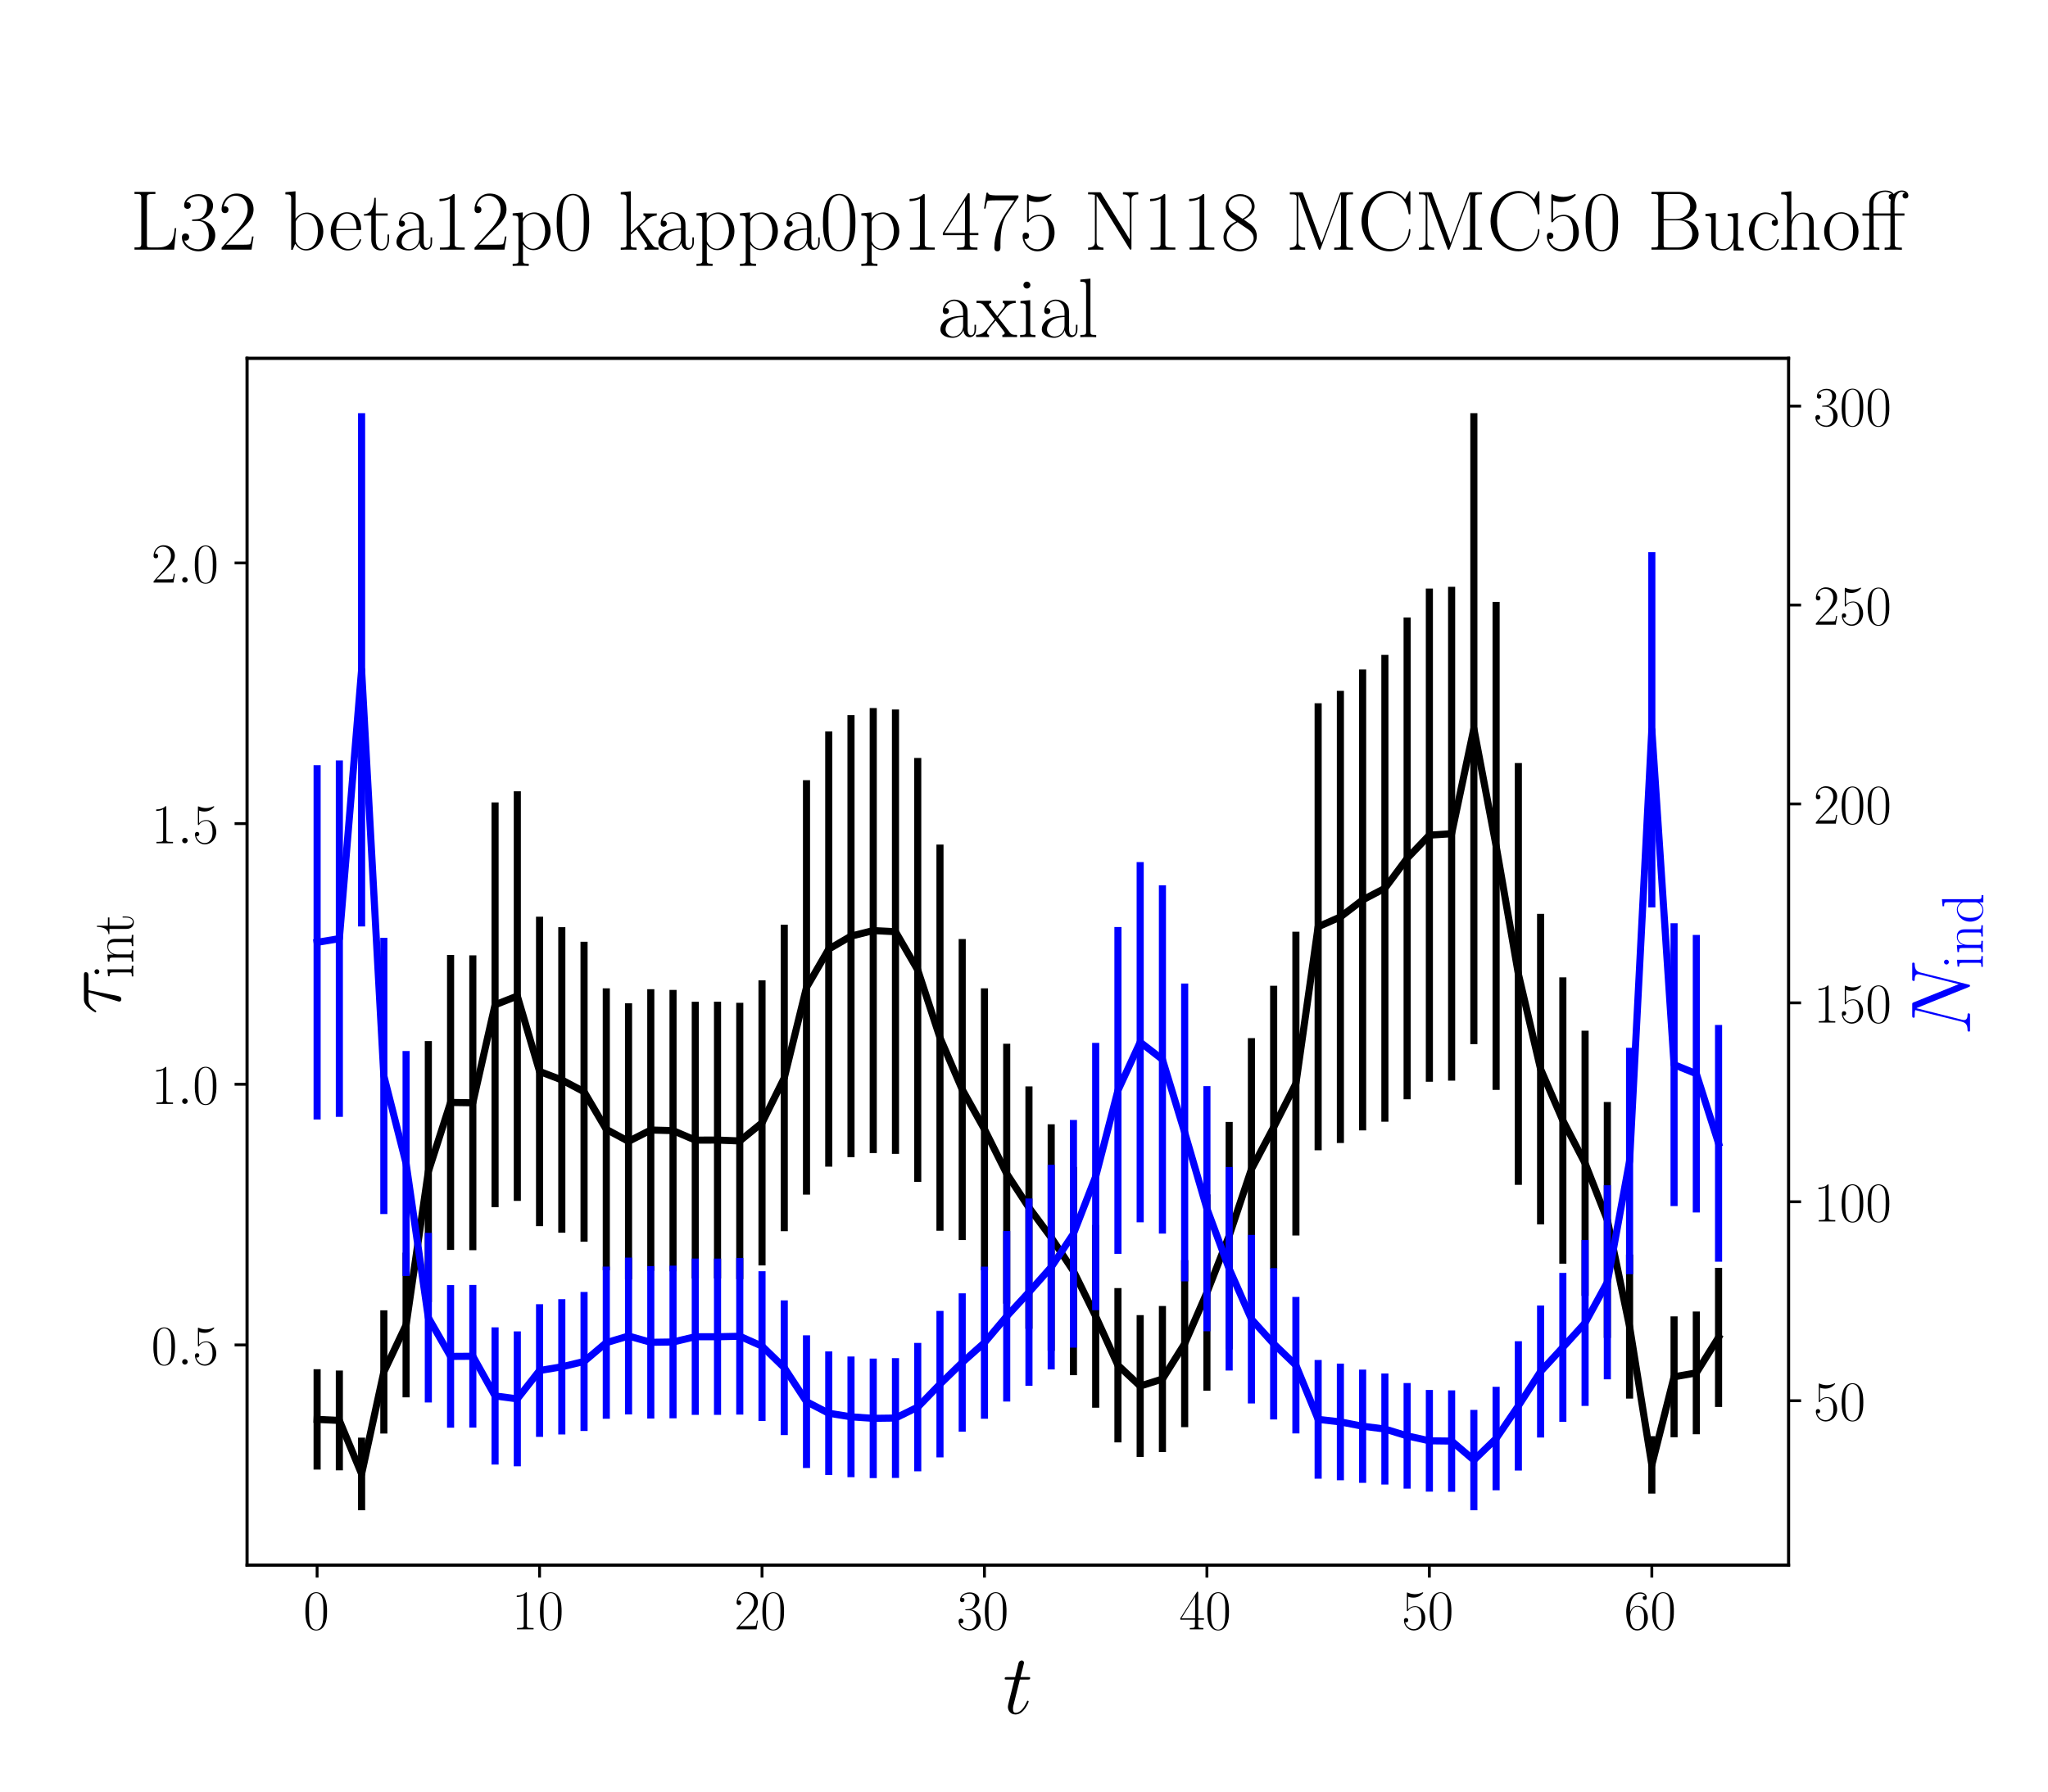 <?xml version="1.0" encoding="utf-8" standalone="no"?>
<!DOCTYPE svg PUBLIC "-//W3C//DTD SVG 1.1//EN"
  "http://www.w3.org/Graphics/SVG/1.1/DTD/svg11.dtd">
<!-- Created with matplotlib (https://matplotlib.org/) -->
<svg height="504pt" version="1.1" viewBox="0 0 576 504" width="576pt" xmlns="http://www.w3.org/2000/svg" xmlns:xlink="http://www.w3.org/1999/xlink">
 <defs>
  <style type="text/css">*{stroke-linecap:butt;stroke-linejoin:round;}</style>
 </defs>
 <g id="figure_1">
  <g id="patch_1">
   <path d="M 0 504 
L 576 504 
L 576 0 
L 0 0 
z
" style="fill:#ffffff;"/>
  </g>
  <g id="axes_1">
   <g id="patch_2">
    <path d="M 69.479 440.296 
L 503.053 440.296 
L 503.053 100.8 
L 69.479 100.8 
z
" style="fill:#ffffff;"/>
   </g>
   <g id="matplotlib.axis_1">
    <g id="xtick_1">
     <g id="line2d_1">
      <defs>
       <path d="M 0 0 
L 0 3.5 
" id="m912ba4ed62" style="stroke:#000000;stroke-width:0.8;"/>
      </defs>
      <g>
       <use style="stroke:#000000;stroke-width:0.8;" x="89.187" xlink:href="#m912ba4ed62" y="440.296"/>
      </g>
     </g>
     <g id="text_1">
      <!-- $\mathdefault{0}$ -->
      <g transform="translate(85.285 458.365)scale(0.16 -0.16)">
       <defs>
        <path d="M 42 31.641 
C 42 37.75 41.906 48.125 37.703 56.109 
C 34 63.109 28.094 65.594 22.906 65.594 
C 18.094 65.594 12 63.406 8.203 56.203 
C 4.203 48.719 3.797 39.438 3.797 31.641 
C 3.797 25.953 3.906 17.281 7 9.672 
C 11.297 -0.609 19 -2 22.906 -2 
C 27.5 -2 34.5 -0.109 38.594 9.375 
C 41.594 16.281 42 24.359 42 31.641 
z
M 22.906 -0.406 
C 16.5 -0.406 12.703 5.078 11.297 12.688 
C 10.203 18.562 10.203 27.156 10.203 32.75 
C 10.203 40.438 10.203 46.828 11.5 52.922 
C 13.406 61.391 19 64 22.906 64 
C 27 64 32.297 61.297 34.203 53.125 
C 35.5 47.438 35.594 40.734 35.594 32.75 
C 35.594 26.25 35.594 18.266 34.406 12.375 
C 32.297 1.484 26.406 -0.406 22.906 -0.406 
z
" id="CMR17-48"/>
       </defs>
       <use transform="scale(0.996)" xlink:href="#CMR17-48"/>
      </g>
     </g>
    </g>
    <g id="xtick_2">
     <g id="line2d_2">
      <g>
       <use style="stroke:#000000;stroke-width:0.8;" x="151.751" xlink:href="#m912ba4ed62" y="440.296"/>
      </g>
     </g>
     <g id="text_2">
      <!-- $\mathdefault{10}$ -->
      <g transform="translate(143.947 458.365)scale(0.16 -0.16)">
       <defs>
        <path d="M 26.594 63.406 
C 26.594 65.5 26.5 65.5 25.094 65.5 
C 21.203 61.188 15.297 59.797 9.703 59.797 
C 9.406 59.797 8.906 59.797 8.797 59.5 
C 8.703 59.297 8.703 59.094 8.703 57 
C 11.797 57 17 57.594 21 59.984 
L 21 7.203 
C 21 3.688 20.797 2.5 12.203 2.5 
L 9.203 2.5 
L 9.203 0 
C 14 0 19 0 23.797 0 
C 28.594 0 33.594 0 38.406 0 
L 38.406 2.5 
L 35.406 2.5 
C 26.797 2.5 26.594 3.594 26.594 7.156 
z
" id="CMR17-49"/>
       </defs>
       <use transform="scale(0.996)" xlink:href="#CMR17-49"/>
       <use transform="translate(45.69 0)scale(0.996)" xlink:href="#CMR17-48"/>
      </g>
     </g>
    </g>
    <g id="xtick_3">
     <g id="line2d_3">
      <g>
       <use style="stroke:#000000;stroke-width:0.8;" x="214.316" xlink:href="#m912ba4ed62" y="440.296"/>
      </g>
     </g>
     <g id="text_3">
      <!-- $\mathdefault{20}$ -->
      <g transform="translate(206.512 458.365)scale(0.16 -0.16)">
       <defs>
        <path d="M 41.703 15.453 
L 39.906 15.453 
C 38.906 8.375 38.094 7.172 37.703 6.562 
C 37.203 5.766 30 5.766 28.594 5.766 
L 9.406 5.766 
C 13 9.672 20 16.75 28.5 24.953 
C 34.594 30.734 41.703 37.531 41.703 47.422 
C 41.703 59.219 32.297 66 21.797 66 
C 10.797 66 4.094 56.312 4.094 47.344 
C 4.094 43.438 7 42.938 8.203 42.938 
C 9.203 42.938 12.203 43.547 12.203 47.031 
C 12.203 50.109 9.594 51 8.203 51 
C 7.594 51 7 50.906 6.594 50.703 
C 8.5 59.219 14.297 63.406 20.406 63.406 
C 29.094 63.406 34.797 56.516 34.797 47.422 
C 34.797 38.734 29.703 31.25 24 24.75 
L 4.094 2.281 
L 4.094 0 
L 39.297 0 
z
" id="CMR17-50"/>
       </defs>
       <use transform="scale(0.996)" xlink:href="#CMR17-50"/>
       <use transform="translate(45.69 0)scale(0.996)" xlink:href="#CMR17-48"/>
      </g>
     </g>
    </g>
    <g id="xtick_4">
     <g id="line2d_4">
      <g>
       <use style="stroke:#000000;stroke-width:0.8;" x="276.881" xlink:href="#m912ba4ed62" y="440.296"/>
      </g>
     </g>
     <g id="text_4">
      <!-- $\mathdefault{30}$ -->
      <g transform="translate(269.077 458.365)scale(0.16 -0.16)">
       <defs>
        <path d="M 22.094 33.703 
C 31 33.703 34.906 25.969 34.906 17.031 
C 34.906 5 28.5 0.391 22.703 0.391 
C 17.406 0.391 8.797 3.031 6.094 10.828 
C 6.594 10.625 7.094 10.625 7.594 10.625 
C 10 10.625 11.797 12.219 11.797 14.812 
C 11.797 17.703 9.594 19 7.594 19 
C 5.906 19 3.297 18.203 3.297 14.469 
C 3.297 5.234 12.297 -2 22.906 -2 
C 34 -2 42.5 6.719 42.5 16.953 
C 42.5 26.672 34.5 33.703 25 34.797 
C 32.594 36.375 39.906 43.062 39.906 52.016 
C 39.906 59.688 32 65.297 23 65.297 
C 13.906 65.297 5.906 59.828 5.906 52.016 
C 5.906 48.594 8.5 48 9.797 48 
C 11.906 48 13.703 49.297 13.703 51.891 
C 13.703 54.469 11.906 55.766 9.797 55.766 
C 9.406 55.766 8.906 55.766 8.5 55.578 
C 11.406 61.859 19.297 63 22.797 63 
C 26.297 63 32.906 61.328 32.906 51.875 
C 32.906 49.109 32.5 44.188 29.094 39.844 
C 26.094 36 22.703 36 19.406 35.688 
C 18.906 35.688 16.594 35.453 16.203 35.453 
C 15.5 35.359 15.094 35.266 15.094 34.5 
C 15.094 33.797 15.203 33.703 17.203 33.703 
z
" id="CMR17-51"/>
       </defs>
       <use transform="scale(0.996)" xlink:href="#CMR17-51"/>
       <use transform="translate(45.69 0)scale(0.996)" xlink:href="#CMR17-48"/>
      </g>
     </g>
    </g>
    <g id="xtick_5">
     <g id="line2d_5">
      <g>
       <use style="stroke:#000000;stroke-width:0.8;" x="339.446" xlink:href="#m912ba4ed62" y="440.296"/>
      </g>
     </g>
     <g id="text_5">
      <!-- $\mathdefault{40}$ -->
      <g transform="translate(331.642 458.365)scale(0.16 -0.16)">
       <defs>
        <path d="M 33.594 64.406 
C 33.594 66.5 33.5 66.5 31.703 66.5 
L 2 19.594 
L 2 17 
L 27.797 17 
L 27.797 7.141 
C 27.797 3.5 27.594 2.5 20.594 2.5 
L 18.703 2.5 
L 18.703 0 
C 21.906 0 27.297 0 30.703 0 
C 34.094 0 39.5 0 42.703 0 
L 42.703 2.5 
L 40.797 2.5 
C 33.797 2.5 33.594 3.5 33.594 7.141 
L 33.594 17 
L 43.797 17 
L 43.797 19.594 
L 33.594 19.594 
z
M 28.094 57.859 
L 28.094 19.594 
L 4 19.594 
z
" id="CMR17-52"/>
       </defs>
       <use transform="scale(0.996)" xlink:href="#CMR17-52"/>
       <use transform="translate(45.69 0)scale(0.996)" xlink:href="#CMR17-48"/>
      </g>
     </g>
    </g>
    <g id="xtick_6">
     <g id="line2d_6">
      <g>
       <use style="stroke:#000000;stroke-width:0.8;" x="402.011" xlink:href="#m912ba4ed62" y="440.296"/>
      </g>
     </g>
     <g id="text_6">
      <!-- $\mathdefault{50}$ -->
      <g transform="translate(394.207 458.365)scale(0.16 -0.16)">
       <defs>
        <path d="M 11.406 57.688 
C 12.406 57.281 16.5 56 20.703 56 
C 30 56 35.094 61.109 38 64.062 
C 38 64.953 38 65.5 37.406 65.5 
C 37.297 65.5 37.094 65.5 36.297 65.047 
C 32.797 63.406 28.703 62.078 23.703 62.078 
C 20.703 62.078 16.203 62.484 11.297 64.672 
C 10.203 65.172 10 65.172 9.906 65.172 
C 9.406 65.172 9.297 65.062 9.297 63.078 
L 9.297 34.422 
C 9.297 32.641 9.297 32.141 10.297 32.141 
C 10.797 32.141 11 32.344 11.5 33.031 
C 14.703 37.516 19.094 39.406 24.094 39.406 
C 27.594 39.406 35.094 37.219 35.094 20.141 
C 35.094 16.953 35.094 11.172 32.094 6.578 
C 29.594 2.484 25.703 0.391 21.406 0.391 
C 14.797 0.391 8.094 5 6.297 12.719 
C 6.703 12.609 7.5 12.422 7.906 12.422 
C 9.203 12.422 11.703 13.125 11.703 16.219 
C 11.703 18.906 9.797 20 7.906 20 
C 5.594 20 4.094 18.594 4.094 15.797 
C 4.094 7.094 11 -2 21.594 -2 
C 31.906 -2 41.703 6.875 41.703 19.75 
C 41.703 31.719 33.906 41 24.203 41 
C 19.094 41 14.797 39.109 11.406 35.531 
z
" id="CMR17-53"/>
       </defs>
       <use transform="scale(0.996)" xlink:href="#CMR17-53"/>
       <use transform="translate(45.69 0)scale(0.996)" xlink:href="#CMR17-48"/>
      </g>
     </g>
    </g>
    <g id="xtick_7">
     <g id="line2d_7">
      <g>
       <use style="stroke:#000000;stroke-width:0.8;" x="464.576" xlink:href="#m912ba4ed62" y="440.296"/>
      </g>
     </g>
     <g id="text_7">
      <!-- $\mathdefault{60}$ -->
      <g transform="translate(456.772 458.365)scale(0.16 -0.16)">
       <defs>
        <path d="M 10.594 34 
C 10.594 57.656 21.797 63 28.297 63 
C 30.406 63 35.5 62.641 37.5 59 
C 35.906 59 32.906 59 32.906 55.516 
C 32.906 52.828 35.094 51.922 36.5 51.922 
C 37.406 51.922 40.094 52.312 40.094 55.625 
C 40.094 61.781 35.094 65.297 28.203 65.297 
C 16.297 65.297 3.797 52.969 3.797 31 
C 3.797 3.953 15.094 -2 23.094 -2 
C 32.797 -2 42 6.672 42 20.047 
C 42 32.516 33.906 41.594 23.703 41.594 
C 17.594 41.594 13.094 37.609 10.594 30.625 
z
M 23.094 0.391 
C 10.797 0.391 10.797 18.75 10.797 22.438 
C 10.797 29.625 14.203 40 23.5 40 
C 25.203 40 30.094 40 33.406 33.125 
C 35.203 29.219 35.203 25.141 35.203 20.141 
C 35.203 14.75 35.203 10.781 33.094 6.781 
C 30.906 2.672 27.703 0.391 23.094 0.391 
z
" id="CMR17-54"/>
       </defs>
       <use transform="scale(0.996)" xlink:href="#CMR17-54"/>
       <use transform="translate(45.69 0)scale(0.996)" xlink:href="#CMR17-48"/>
      </g>
     </g>
    </g>
    <g id="text_8">
     <!-- $t$ -->
     <g transform="translate(282.039 482.069)scale(0.24 -0.24)">
      <defs>
       <path d="M 20.094 40.094 
L 29.297 40.094 
C 31.203 40.094 32.203 40.094 32.203 41.891 
C 32.203 43 31.594 43 29.594 43 
L 20.797 43 
L 24.5 57.688 
C 24.906 59.078 24.906 59.281 24.906 60 
C 24.906 61.609 23.594 62.5 22.297 62.5 
C 21.5 62.5 19.203 62.203 18.406 58.984 
L 14.5 43 
L 5.094 43 
C 3.094 43 2.203 43 2.203 41.094 
C 2.203 40.094 2.906 40.094 4.797 40.094 
L 13.703 40.094 
L 7.094 13.766 
C 6.297 10.281 6 9.281 6 7.984 
C 6 3.297 9.297 -1 14.906 -1 
C 25 -1 30.406 13.562 30.406 14.25 
C 30.406 14.859 30 15.156 29.406 15.156 
C 29.203 15.156 28.797 15.156 28.594 14.75 
C 28.5 14.656 28.406 14.547 27.703 12.953 
C 25.594 7.984 21 1 15.203 1 
C 12.203 1 12 3.5 12 5.688 
C 12 5.781 12 7.688 12.297 8.875 
z
" id="CMMI12-116"/>
      </defs>
      <use transform="scale(0.996)" xlink:href="#CMMI12-116"/>
     </g>
    </g>
   </g>
   <g id="matplotlib.axis_2">
    <g id="ytick_1">
     <g id="line2d_8">
      <defs>
       <path d="M 0 0 
L -3.5 0 
" id="m4d3feb2032" style="stroke:#000000;stroke-width:0.8;"/>
      </defs>
      <g>
       <use style="stroke:#000000;stroke-width:0.8;" x="69.479" xlink:href="#m4d3feb2032" y="378.341"/>
      </g>
     </g>
     <g id="text_9">
      <!-- $\mathdefault{0.5}$ -->
      <g transform="translate(42.535 383.875)scale(0.16 -0.16)">
       <defs>
        <path d="M 18.406 4.797 
C 18.406 7.688 16 9.672 13.594 9.672 
C 10.703 9.672 8.703 7.281 8.703 4.891 
C 8.703 2 11.094 0 13.5 0 
C 16.406 0 18.406 2.391 18.406 4.797 
z
" id="CMMI12-58"/>
       </defs>
       <use transform="scale(0.996)" xlink:href="#CMR17-48"/>
       <use transform="translate(45.69 0)scale(0.996)" xlink:href="#CMMI12-58"/>
       <use transform="translate(72.788 0)scale(0.996)" xlink:href="#CMR17-53"/>
      </g>
     </g>
    </g>
    <g id="ytick_2">
     <g id="line2d_9">
      <g>
       <use style="stroke:#000000;stroke-width:0.8;" x="69.479" xlink:href="#m4d3feb2032" y="305.015"/>
      </g>
     </g>
     <g id="text_10">
      <!-- $\mathdefault{1.0}$ -->
      <g transform="translate(42.535 310.549)scale(0.16 -0.16)">
       <use transform="scale(0.996)" xlink:href="#CMR17-49"/>
       <use transform="translate(45.69 0)scale(0.996)" xlink:href="#CMMI12-58"/>
       <use transform="translate(72.788 0)scale(0.996)" xlink:href="#CMR17-48"/>
      </g>
     </g>
    </g>
    <g id="ytick_3">
     <g id="line2d_10">
      <g>
       <use style="stroke:#000000;stroke-width:0.8;" x="69.479" xlink:href="#m4d3feb2032" y="231.688"/>
      </g>
     </g>
     <g id="text_11">
      <!-- $\mathdefault{1.5}$ -->
      <g transform="translate(42.535 237.223)scale(0.16 -0.16)">
       <use transform="scale(0.996)" xlink:href="#CMR17-49"/>
       <use transform="translate(45.69 0)scale(0.996)" xlink:href="#CMMI12-58"/>
       <use transform="translate(72.788 0)scale(0.996)" xlink:href="#CMR17-53"/>
      </g>
     </g>
    </g>
    <g id="ytick_4">
     <g id="line2d_11">
      <g>
       <use style="stroke:#000000;stroke-width:0.8;" x="69.479" xlink:href="#m4d3feb2032" y="158.362"/>
      </g>
     </g>
     <g id="text_12">
      <!-- $\mathdefault{2.0}$ -->
      <g transform="translate(42.535 163.897)scale(0.16 -0.16)">
       <use transform="scale(0.996)" xlink:href="#CMR17-50"/>
       <use transform="translate(45.69 0)scale(0.996)" xlink:href="#CMMI12-58"/>
       <use transform="translate(72.788 0)scale(0.996)" xlink:href="#CMR17-48"/>
      </g>
     </g>
    </g>
    <g id="text_13">
     <!-- $\tau_{\rm int}$ -->
     <g transform="translate(33.884 285.419)rotate(-90)scale(0.24 -0.24)">
      <defs>
       <path d="M 28.703 37.625 
L 45.297 37.625 
C 46.594 37.625 49.906 37.625 49.906 40.812 
C 49.906 43 48 43 46.203 43 
L 18.703 43 
C 16.406 43 13 43 8.406 38.125 
C 5.797 35.234 2.594 29.953 2.594 29.359 
C 2.594 28.766 3.094 28.562 3.703 28.562 
C 4.406 28.562 4.5 28.859 5 29.453 
C 10.203 37.625 15.406 37.625 17.906 37.625 
L 26.203 37.625 
L 15.797 3.484 
C 15.297 1.984 15.297 1.781 15.297 1.484 
C 15.297 0.391 16 -1 18 -1 
C 21.094 -1 21.594 1.688 21.906 3.172 
z
" id="CMMI12-28"/>
       <path d="M 15.5 61.078 
C 15.5 63.266 13.703 65.156 11.406 65.156 
C 9.203 65.156 7.297 63.375 7.297 61.078 
C 7.297 58.891 9.094 57 11.406 57 
C 13.594 57 15.5 58.797 15.5 61.078 
z
M 3.797 42.281 
L 3.797 39.703 
C 9.406 39.703 10.203 39.094 10.203 34.328 
L 10.203 6.672 
C 10.203 2.875 9.797 2.391 3.406 2.391 
L 3.406 -0.203 
C 5.797 0 10.094 0 12.594 0 
C 15 0 19.094 0 21.406 -0.203 
L 21.406 2.391 
C 15.5 2.391 15.297 2.984 15.297 6.562 
L 15.297 43.375 
z
" id="CMR17-105"/>
       <path d="M 41.5 30.203 
C 41.5 35.297 40.5 43.594 28.703 43.594 
C 20.797 43.594 16.703 37.5 15.203 33.5 
L 15.094 33.5 
L 15.094 43.594 
L 3.297 42.5 
L 3.297 39.906 
C 9.203 39.906 10.094 39.297 10.094 34.5 
L 10.094 6.688 
C 10.094 2.875 9.703 2.391 3.297 2.391 
L 3.297 -0.203 
C 5.703 0 10.094 0 12.703 0 
C 15.297 0 19.797 0 22.203 -0.203 
L 22.203 2.391 
C 15.797 2.391 15.406 2.781 15.406 6.688 
L 15.406 25.906 
C 15.406 35.109 21 42 28 42 
C 35.406 42 36.203 35.406 36.203 30.594 
L 36.203 6.688 
C 36.203 2.875 35.797 2.391 29.406 2.391 
L 29.406 -0.203 
C 31.797 0 36.203 0 38.797 0 
C 41.406 0 45.906 0 48.297 -0.203 
L 48.297 2.391 
C 41.906 2.391 41.5 2.781 41.5 6.688 
z
" id="CMR17-110"/>
       <path d="M 15.094 40 
L 29.094 40 
L 29.094 42.578 
L 15.094 42.578 
L 15.094 61 
L 13.297 61 
C 13.094 50.703 9.594 41.688 1.094 41.688 
L 1.094 40 
L 9.797 40 
L 9.797 12.047 
C 9.797 10.156 9.797 -1 21.406 -1 
C 27.297 -1 30.703 4.781 30.703 12.141 
L 30.703 17.812 
L 28.906 17.812 
L 28.906 12.234 
C 28.906 5.375 26.203 0.797 22 0.797 
C 19.094 0.797 15.094 2.781 15.094 11.844 
z
" id="CMR17-116"/>
      </defs>
      <use transform="scale(0.996)" xlink:href="#CMMI12-28"/>
      <use transform="translate(42.364 -14.944)scale(0.697)" xlink:href="#CMR17-105"/>
      <use transform="translate(59.773 -14.944)scale(0.697)" xlink:href="#CMR17-110"/>
      <use transform="translate(93.578 -14.944)scale(0.697)" xlink:href="#CMR17-116"/>
     </g>
    </g>
   </g>
   <g id="LineCollection_1">
    <path clip-path="url(#p64fe6b0b8f)" d="M 89.187 413.412 
L 89.187 385.183 
" style="fill:none;stroke:#000000;stroke-width:2;"/>
    <path clip-path="url(#p64fe6b0b8f)" d="M 95.443 413.631 
L 95.443 385.546 
" style="fill:none;stroke:#000000;stroke-width:2;"/>
    <path clip-path="url(#p64fe6b0b8f)" d="M 101.7 424.864 
L 101.7 404.427 
" style="fill:none;stroke:#000000;stroke-width:2;"/>
    <path clip-path="url(#p64fe6b0b8f)" d="M 107.956 403.273 
L 107.956 368.604 
" style="fill:none;stroke:#000000;stroke-width:2;"/>
    <path clip-path="url(#p64fe6b0b8f)" d="M 114.213 393.093 
L 114.213 352.386 
" style="fill:none;stroke:#000000;stroke-width:2;"/>
    <path clip-path="url(#p64fe6b0b8f)" d="M 120.469 366.295 
L 120.469 292.872 
" style="fill:none;stroke:#000000;stroke-width:2;"/>
    <path clip-path="url(#p64fe6b0b8f)" d="M 126.725 351.624 
L 126.725 268.648 
" style="fill:none;stroke:#000000;stroke-width:2;"/>
    <path clip-path="url(#p64fe6b0b8f)" d="M 132.982 351.693 
L 132.982 268.76 
" style="fill:none;stroke:#000000;stroke-width:2;"/>
    <path clip-path="url(#p64fe6b0b8f)" d="M 139.238 339.595 
L 139.238 225.733 
" style="fill:none;stroke:#000000;stroke-width:2;"/>
    <path clip-path="url(#p64fe6b0b8f)" d="M 145.495 337.82 
L 145.495 222.592 
" style="fill:none;stroke:#000000;stroke-width:2;"/>
    <path clip-path="url(#p64fe6b0b8f)" d="M 151.751 344.933 
L 151.751 257.88 
" style="fill:none;stroke:#000000;stroke-width:2;"/>
    <path clip-path="url(#p64fe6b0b8f)" d="M 158.008 346.777 
L 158.008 260.831 
" style="fill:none;stroke:#000000;stroke-width:2;"/>
    <path clip-path="url(#p64fe6b0b8f)" d="M 164.264 349.321 
L 164.264 264.922 
" style="fill:none;stroke:#000000;stroke-width:2;"/>
    <path clip-path="url(#p64fe6b0b8f)" d="M 170.521 357.372 
L 170.521 278.038 
" style="fill:none;stroke:#000000;stroke-width:2;"/>
    <path clip-path="url(#p64fe6b0b8f)" d="M 176.777 359.92 
L 176.777 282.243 
" style="fill:none;stroke:#000000;stroke-width:2;"/>
    <path clip-path="url(#p64fe6b0b8f)" d="M 183.034 357.513 
L 183.034 278.27 
" style="fill:none;stroke:#000000;stroke-width:2;"/>
    <path clip-path="url(#p64fe6b0b8f)" d="M 189.29 357.639 
L 189.29 278.477 
" style="fill:none;stroke:#000000;stroke-width:2;"/>
    <path clip-path="url(#p64fe6b0b8f)" d="M 195.547 359.655 
L 195.547 281.804 
" style="fill:none;stroke:#000000;stroke-width:2;"/>
    <path clip-path="url(#p64fe6b0b8f)" d="M 201.803 359.648 
L 201.803 281.792 
" style="fill:none;stroke:#000000;stroke-width:2;"/>
    <path clip-path="url(#p64fe6b0b8f)" d="M 208.06 359.832 
L 208.06 282.096 
" style="fill:none;stroke:#000000;stroke-width:2;"/>
    <path clip-path="url(#p64fe6b0b8f)" d="M 214.316 355.989 
L 214.316 275.767 
" style="fill:none;stroke:#000000;stroke-width:2;"/>
    <path clip-path="url(#p64fe6b0b8f)" d="M 220.573 346.345 
L 220.573 260.137 
" style="fill:none;stroke:#000000;stroke-width:2;"/>
    <path clip-path="url(#p64fe6b0b8f)" d="M 226.829 336.058 
L 226.829 219.485 
" style="fill:none;stroke:#000000;stroke-width:2;"/>
    <path clip-path="url(#p64fe6b0b8f)" d="M 233.086 328.2 
L 233.086 205.78 
" style="fill:none;stroke:#000000;stroke-width:2;"/>
    <path clip-path="url(#p64fe6b0b8f)" d="M 239.342 325.526 
L 239.342 201.172 
" style="fill:none;stroke:#000000;stroke-width:2;"/>
    <path clip-path="url(#p64fe6b0b8f)" d="M 245.599 324.374 
L 245.599 199.195 
" style="fill:none;stroke:#000000;stroke-width:2;"/>
    <path clip-path="url(#p64fe6b0b8f)" d="M 251.855 324.605 
L 251.855 199.591 
" style="fill:none;stroke:#000000;stroke-width:2;"/>
    <path clip-path="url(#p64fe6b0b8f)" d="M 258.112 332.486 
L 258.112 213.225 
" style="fill:none;stroke:#000000;stroke-width:2;"/>
    <path clip-path="url(#p64fe6b0b8f)" d="M 264.368 346.23 
L 264.368 237.588 
" style="fill:none;stroke:#000000;stroke-width:2;"/>
    <path clip-path="url(#p64fe6b0b8f)" d="M 270.625 348.845 
L 270.625 264.154 
" style="fill:none;stroke:#000000;stroke-width:2;"/>
    <path clip-path="url(#p64fe6b0b8f)" d="M 276.881 357.364 
L 276.881 278.025 
" style="fill:none;stroke:#000000;stroke-width:2;"/>
    <path clip-path="url(#p64fe6b0b8f)" d="M 283.138 366.738 
L 283.138 293.617 
" style="fill:none;stroke:#000000;stroke-width:2;"/>
    <path clip-path="url(#p64fe6b0b8f)" d="M 289.394 373.813 
L 289.394 305.618 
" style="fill:none;stroke:#000000;stroke-width:2;"/>
    <path clip-path="url(#p64fe6b0b8f)" d="M 295.651 380 
L 295.651 316.277 
" style="fill:none;stroke:#000000;stroke-width:2;"/>
    <path clip-path="url(#p64fe6b0b8f)" d="M 301.907 386.858 
L 301.907 328.276 
" style="fill:none;stroke:#000000;stroke-width:2;"/>
    <path clip-path="url(#p64fe6b0b8f)" d="M 308.163 396.012 
L 308.163 344.596 
" style="fill:none;stroke:#000000;stroke-width:2;"/>
    <path clip-path="url(#p64fe6b0b8f)" d="M 314.42 405.76 
L 314.42 362.363 
" style="fill:none;stroke:#000000;stroke-width:2;"/>
    <path clip-path="url(#p64fe6b0b8f)" d="M 320.676 409.864 
L 320.676 369.964 
" style="fill:none;stroke:#000000;stroke-width:2;"/>
    <path clip-path="url(#p64fe6b0b8f)" d="M 326.933 408.484 
L 326.933 367.4 
" style="fill:none;stroke:#000000;stroke-width:2;"/>
    <path clip-path="url(#p64fe6b0b8f)" d="M 333.189 401.474 
L 333.189 354.5 
" style="fill:none;stroke:#000000;stroke-width:2;"/>
    <path clip-path="url(#p64fe6b0b8f)" d="M 339.446 391.218 
L 339.446 336.005 
" style="fill:none;stroke:#000000;stroke-width:2;"/>
    <path clip-path="url(#p64fe6b0b8f)" d="M 345.702 379.624 
L 345.702 315.625 
" style="fill:none;stroke:#000000;stroke-width:2;"/>
    <path clip-path="url(#p64fe6b0b8f)" d="M 351.959 365.799 
L 351.959 292.039 
" style="fill:none;stroke:#000000;stroke-width:2;"/>
    <path clip-path="url(#p64fe6b0b8f)" d="M 358.215 356.929 
L 358.215 277.311 
" style="fill:none;stroke:#000000;stroke-width:2;"/>
    <path clip-path="url(#p64fe6b0b8f)" d="M 364.472 347.567 
L 364.472 262.098 
" style="fill:none;stroke:#000000;stroke-width:2;"/>
    <path clip-path="url(#p64fe6b0b8f)" d="M 370.728 323.582 
L 370.728 197.839 
" style="fill:none;stroke:#000000;stroke-width:2;"/>
    <path clip-path="url(#p64fe6b0b8f)" d="M 376.985 321.543 
L 376.985 194.358 
" style="fill:none;stroke:#000000;stroke-width:2;"/>
    <path clip-path="url(#p64fe6b0b8f)" d="M 383.241 317.991 
L 383.241 188.333 
" style="fill:none;stroke:#000000;stroke-width:2;"/>
    <path clip-path="url(#p64fe6b0b8f)" d="M 389.498 315.552 
L 389.498 184.224 
" style="fill:none;stroke:#000000;stroke-width:2;"/>
    <path clip-path="url(#p64fe6b0b8f)" d="M 395.754 309.247 
L 395.754 173.707 
" style="fill:none;stroke:#000000;stroke-width:2;"/>
    <path clip-path="url(#p64fe6b0b8f)" d="M 402.011 304.308 
L 402.011 165.572 
" style="fill:none;stroke:#000000;stroke-width:2;"/>
    <path clip-path="url(#p64fe6b0b8f)" d="M 408.267 304.004 
L 408.267 165.074 
" style="fill:none;stroke:#000000;stroke-width:2;"/>
    <path clip-path="url(#p64fe6b0b8f)" d="M 414.524 293.724 
L 414.524 116.232 
" style="fill:none;stroke:#000000;stroke-width:2;"/>
    <path clip-path="url(#p64fe6b0b8f)" d="M 420.78 306.6 
L 420.78 169.335 
" style="fill:none;stroke:#000000;stroke-width:2;"/>
    <path clip-path="url(#p64fe6b0b8f)" d="M 427.037 333.306 
L 427.037 214.659 
" style="fill:none;stroke:#000000;stroke-width:2;"/>
    <path clip-path="url(#p64fe6b0b8f)" d="M 433.293 344.429 
L 433.293 257.076 
" style="fill:none;stroke:#000000;stroke-width:2;"/>
    <path clip-path="url(#p64fe6b0b8f)" d="M 439.55 355.485 
L 439.55 274.941 
" style="fill:none;stroke:#000000;stroke-width:2;"/>
    <path clip-path="url(#p64fe6b0b8f)" d="M 445.806 364.555 
L 445.806 289.955 
" style="fill:none;stroke:#000000;stroke-width:2;"/>
    <path clip-path="url(#p64fe6b0b8f)" d="M 452.063 376.377 
L 452.063 310.017 
" style="fill:none;stroke:#000000;stroke-width:2;"/>
    <path clip-path="url(#p64fe6b0b8f)" d="M 458.319 393.44 
L 458.319 352.932 
" style="fill:none;stroke:#000000;stroke-width:2;"/>
    <path clip-path="url(#p64fe6b0b8f)" d="M 464.576 420.175 
L 464.576 404.014 
" style="fill:none;stroke:#000000;stroke-width:2;"/>
    <path clip-path="url(#p64fe6b0b8f)" d="M 470.832 404.329 
L 470.832 370.311 
" style="fill:none;stroke:#000000;stroke-width:2;"/>
    <path clip-path="url(#p64fe6b0b8f)" d="M 477.088 403.483 
L 477.088 368.943 
" style="fill:none;stroke:#000000;stroke-width:2;"/>
    <path clip-path="url(#p64fe6b0b8f)" d="M 483.345 395.798 
L 483.345 356.653 
" style="fill:none;stroke:#000000;stroke-width:2;"/>
   </g>
   <g id="line2d_12">
    <path clip-path="url(#p64fe6b0b8f)" d="M 89.187 399.298 
L 95.443 399.589 
L 101.7 414.645 
L 107.956 385.938 
L 114.213 372.74 
L 120.469 329.583 
L 126.725 310.136 
L 132.982 310.227 
L 139.238 282.664 
L 145.495 280.206 
L 151.751 301.407 
L 158.008 303.804 
L 164.264 307.121 
L 170.521 317.705 
L 176.777 321.081 
L 183.034 317.892 
L 189.29 318.058 
L 195.547 320.729 
L 201.803 320.72 
L 208.06 320.964 
L 214.316 315.878 
L 220.573 303.241 
L 226.829 277.771 
L 233.086 266.99 
L 239.342 263.349 
L 245.599 261.785 
L 251.855 262.098 
L 258.112 272.855 
L 264.368 291.909 
L 270.625 306.499 
L 276.881 317.695 
L 283.138 330.178 
L 289.394 339.715 
L 295.651 348.138 
L 301.907 357.567 
L 308.163 370.304 
L 314.42 384.062 
L 320.676 389.914 
L 326.933 387.942 
L 333.189 377.987 
L 339.446 363.611 
L 345.702 347.625 
L 351.959 328.919 
L 358.215 317.12 
L 364.472 304.833 
L 370.728 260.71 
L 376.985 257.951 
L 383.241 253.162 
L 389.498 249.888 
L 395.754 241.477 
L 402.011 234.94 
L 408.267 234.539 
L 414.524 204.978 
L 420.78 237.967 
L 427.037 273.982 
L 433.293 300.753 
L 439.55 315.213 
L 445.806 327.255 
L 452.063 343.197 
L 458.319 373.186 
L 464.576 412.095 
L 470.832 387.32 
L 477.088 386.213 
L 483.345 376.226 
" style="fill:none;stroke:#000000;stroke-linecap:square;stroke-width:2;"/>
   </g>
   <g id="patch_3">
    <path d="M 69.479 440.296 
L 69.479 100.8 
" style="fill:none;stroke:#000000;stroke-linecap:square;stroke-linejoin:miter;stroke-width:0.8;"/>
   </g>
   <g id="patch_4">
    <path d="M 503.053 440.296 
L 503.053 100.8 
" style="fill:none;stroke:#000000;stroke-linecap:square;stroke-linejoin:miter;stroke-width:0.8;"/>
   </g>
   <g id="patch_5">
    <path d="M 69.479 440.296 
L 503.053 440.296 
" style="fill:none;stroke:#000000;stroke-linecap:square;stroke-linejoin:miter;stroke-width:0.8;"/>
   </g>
   <g id="patch_6">
    <path d="M 69.479 100.8 
L 503.053 100.8 
" style="fill:none;stroke:#000000;stroke-linecap:square;stroke-linejoin:miter;stroke-width:0.8;"/>
   </g>
  </g>
  <g id="axes_2">
   <g id="matplotlib.axis_3">
    <g id="ytick_5">
     <g id="line2d_13">
      <defs>
       <path d="M 0 0 
L 3.5 0 
" id="m85bdba007a" style="stroke:#000000;stroke-width:0.8;"/>
      </defs>
      <g>
       <use style="stroke:#000000;stroke-width:0.8;" x="503.053" xlink:href="#m85bdba007a" y="394.038"/>
      </g>
     </g>
     <g id="text_14">
      <!-- $\mathdefault{50}$ -->
      <g transform="translate(510.053 399.573)scale(0.16 -0.16)">
       <use transform="scale(0.996)" xlink:href="#CMR17-53"/>
       <use transform="translate(45.69 0)scale(0.996)" xlink:href="#CMR17-48"/>
      </g>
     </g>
    </g>
    <g id="ytick_6">
     <g id="line2d_14">
      <g>
       <use style="stroke:#000000;stroke-width:0.8;" x="503.053" xlink:href="#m85bdba007a" y="338.08"/>
      </g>
     </g>
     <g id="text_15">
      <!-- $\mathdefault{100}$ -->
      <g transform="translate(510.053 343.615)scale(0.16 -0.16)">
       <use transform="scale(0.996)" xlink:href="#CMR17-49"/>
       <use transform="translate(45.69 0)scale(0.996)" xlink:href="#CMR17-48"/>
       <use transform="translate(91.381 0)scale(0.996)" xlink:href="#CMR17-48"/>
      </g>
     </g>
    </g>
    <g id="ytick_7">
     <g id="line2d_15">
      <g>
       <use style="stroke:#000000;stroke-width:0.8;" x="503.053" xlink:href="#m85bdba007a" y="282.122"/>
      </g>
     </g>
     <g id="text_16">
      <!-- $\mathdefault{150}$ -->
      <g transform="translate(510.053 287.657)scale(0.16 -0.16)">
       <use transform="scale(0.996)" xlink:href="#CMR17-49"/>
       <use transform="translate(45.69 0)scale(0.996)" xlink:href="#CMR17-53"/>
       <use transform="translate(91.381 0)scale(0.996)" xlink:href="#CMR17-48"/>
      </g>
     </g>
    </g>
    <g id="ytick_8">
     <g id="line2d_16">
      <g>
       <use style="stroke:#000000;stroke-width:0.8;" x="503.053" xlink:href="#m85bdba007a" y="226.164"/>
      </g>
     </g>
     <g id="text_17">
      <!-- $\mathdefault{200}$ -->
      <g transform="translate(510.053 231.699)scale(0.16 -0.16)">
       <use transform="scale(0.996)" xlink:href="#CMR17-50"/>
       <use transform="translate(45.69 0)scale(0.996)" xlink:href="#CMR17-48"/>
       <use transform="translate(91.381 0)scale(0.996)" xlink:href="#CMR17-48"/>
      </g>
     </g>
    </g>
    <g id="ytick_9">
     <g id="line2d_17">
      <g>
       <use style="stroke:#000000;stroke-width:0.8;" x="503.053" xlink:href="#m85bdba007a" y="170.206"/>
      </g>
     </g>
     <g id="text_18">
      <!-- $\mathdefault{250}$ -->
      <g transform="translate(510.053 175.741)scale(0.16 -0.16)">
       <use transform="scale(0.996)" xlink:href="#CMR17-50"/>
       <use transform="translate(45.69 0)scale(0.996)" xlink:href="#CMR17-53"/>
       <use transform="translate(91.381 0)scale(0.996)" xlink:href="#CMR17-48"/>
      </g>
     </g>
    </g>
    <g id="ytick_10">
     <g id="line2d_18">
      <g>
       <use style="stroke:#000000;stroke-width:0.8;" x="503.053" xlink:href="#m85bdba007a" y="114.248"/>
      </g>
     </g>
     <g id="text_19">
      <!-- $\mathdefault{300}$ -->
      <g transform="translate(510.053 119.783)scale(0.16 -0.16)">
       <use transform="scale(0.996)" xlink:href="#CMR17-51"/>
       <use transform="translate(45.69 0)scale(0.996)" xlink:href="#CMR17-48"/>
       <use transform="translate(91.381 0)scale(0.996)" xlink:href="#CMR17-48"/>
      </g>
     </g>
    </g>
    <g id="text_20">
     <!-- $N_{\rm ind}$ -->
     <g style="fill:#0000ff;" transform="translate(554.069 291.302)rotate(-90)scale(0.24 -0.24)">
      <defs>
       <path d="M 74 57.781 
C 75.094 62.094 76.703 65.094 84.297 65.094 
C 84.594 65.094 85.797 65.094 85.797 66.859 
C 85.797 68 84.906 68 84.5 68 
C 82.5 68 77.406 68 75.406 68 
L 70.594 68 
C 69.203 68 67.406 68 66 68 
C 65.406 68 64.203 68 64.203 66.094 
C 64.203 65.094 65 65.094 65.703 65.094 
C 71.703 65.094 72.094 62.797 72.094 60.984 
C 72.094 60.094 72 59.781 71.703 58.391 
L 60.406 13.281 
L 39 66.391 
C 38.297 68 38.203 68 36 68 
L 23.797 68 
C 21.797 68 20.906 68 20.906 66.094 
C 20.906 65.094 21.594 65.094 23.5 65.094 
C 24 65.094 29.906 65.094 29.906 64.297 
C 29.906 64.094 29.703 63.297 29.594 63 
L 16.297 9.922 
C 15.094 5 12.703 2.906 6.094 2.906 
C 5.594 2.906 4.594 2.906 4.594 1.047 
C 4.594 0 5.594 0 5.906 0 
C 7.906 0 13 0 15 0 
L 19.797 0 
C 21.203 0 22.906 0 24.297 0 
C 25 0 26.094 0 26.094 1.906 
C 26.094 2.812 25.094 2.906 24.703 2.906 
C 21.406 2.906 18.203 3.5 18.203 7.094 
C 18.203 7.891 18.406 8.781 18.594 9.578 
L 32.094 63 
C 32.703 62 32.703 61.812 33.094 60.906 
L 56.906 1.797 
C 57.406 0.594 57.594 0 58.5 0 
C 59.5 0 59.594 0.297 60 2 
z
" id="CMMI12-78"/>
       <path d="M 29.203 67.594 
L 29.203 65 
C 35.094 65 36 64.406 36 59.688 
L 36 36.641 
C 35.594 37.141 31.5 43.594 23.406 43.594 
C 13.203 43.594 3.297 34.5 3.297 21.312 
C 3.297 8.203 12.594 -1 22.406 -1 
C 30.906 -1 35.297 5.266 35.797 5.938 
L 35.797 -0.984 
L 47.906 -0.984 
L 47.906 2 
C 42 2 41.094 2.594 41.094 7.391 
L 41.094 68.688 
z
M 35.797 11.797 
C 35.797 8.797 34 6.094 31.703 4.094 
C 28.297 1.094 24.906 0.594 23 0.594 
C 20.094 0.594 9.703 2.094 9.703 21.188 
C 9.703 40.812 21.297 42 23.906 42 
C 28.5 42 32.203 39.406 34.5 35.797 
C 35.797 33.703 35.797 33.406 35.797 31.609 
z
" id="CMR17-100"/>
      </defs>
      <use transform="scale(0.996)" xlink:href="#CMMI12-78"/>
      <use transform="translate(78.115 -14.944)scale(0.697)" xlink:href="#CMR17-105"/>
      <use transform="translate(95.525 -14.944)scale(0.697)" xlink:href="#CMR17-110"/>
      <use transform="translate(131.151 -14.944)scale(0.697)" xlink:href="#CMR17-100"/>
     </g>
    </g>
   </g>
   <g id="LineCollection_2">
    <path clip-path="url(#p64fe6b0b8f)" d="M 89.187 314.924 
L 89.187 215.25 
" style="fill:none;stroke:#0000ff;stroke-width:2;"/>
    <path clip-path="url(#p64fe6b0b8f)" d="M 95.443 314.192 
L 95.443 213.915 
" style="fill:none;stroke:#0000ff;stroke-width:2;"/>
    <path clip-path="url(#p64fe6b0b8f)" d="M 101.7 260.628 
L 101.7 116.232 
" style="fill:none;stroke:#0000ff;stroke-width:2;"/>
    <path clip-path="url(#p64fe6b0b8f)" d="M 107.956 341.524 
L 107.956 263.816 
" style="fill:none;stroke:#0000ff;stroke-width:2;"/>
    <path clip-path="url(#p64fe6b0b8f)" d="M 114.213 358.946 
L 114.213 295.668 
" style="fill:none;stroke:#0000ff;stroke-width:2;"/>
    <path clip-path="url(#p64fe6b0b8f)" d="M 120.469 394.529 
L 120.469 346.826 
" style="fill:none;stroke:#0000ff;stroke-width:2;"/>
    <path clip-path="url(#p64fe6b0b8f)" d="M 126.725 401.633 
L 126.725 361.52 
" style="fill:none;stroke:#0000ff;stroke-width:2;"/>
    <path clip-path="url(#p64fe6b0b8f)" d="M 132.982 401.605 
L 132.982 361.461 
" style="fill:none;stroke:#0000ff;stroke-width:2;"/>
    <path clip-path="url(#p64fe6b0b8f)" d="M 139.238 412 
L 139.238 373.397 
" style="fill:none;stroke:#0000ff;stroke-width:2;"/>
    <path clip-path="url(#p64fe6b0b8f)" d="M 145.495 412.497 
L 145.495 374.543 
" style="fill:none;stroke:#0000ff;stroke-width:2;"/>
    <path clip-path="url(#p64fe6b0b8f)" d="M 151.751 404.22 
L 151.751 366.883 
" style="fill:none;stroke:#0000ff;stroke-width:2;"/>
    <path clip-path="url(#p64fe6b0b8f)" d="M 158.008 403.54 
L 158.008 365.473 
" style="fill:none;stroke:#0000ff;stroke-width:2;"/>
    <path clip-path="url(#p64fe6b0b8f)" d="M 164.264 402.562 
L 164.264 363.445 
" style="fill:none;stroke:#0000ff;stroke-width:2;"/>
    <path clip-path="url(#p64fe6b0b8f)" d="M 170.521 399.115 
L 170.521 356.307 
" style="fill:none;stroke:#0000ff;stroke-width:2;"/>
    <path clip-path="url(#p64fe6b0b8f)" d="M 176.777 397.897 
L 176.777 353.787 
" style="fill:none;stroke:#0000ff;stroke-width:2;"/>
    <path clip-path="url(#p64fe6b0b8f)" d="M 183.034 399.049 
L 183.034 356.171 
" style="fill:none;stroke:#0000ff;stroke-width:2;"/>
    <path clip-path="url(#p64fe6b0b8f)" d="M 189.29 398.991 
L 189.29 356.049 
" style="fill:none;stroke:#0000ff;stroke-width:2;"/>
    <path clip-path="url(#p64fe6b0b8f)" d="M 195.547 398.027 
L 195.547 354.055 
" style="fill:none;stroke:#0000ff;stroke-width:2;"/>
    <path clip-path="url(#p64fe6b0b8f)" d="M 201.803 398.03 
L 201.803 354.063 
" style="fill:none;stroke:#0000ff;stroke-width:2;"/>
    <path clip-path="url(#p64fe6b0b8f)" d="M 208.06 397.941 
L 208.06 353.877 
" style="fill:none;stroke:#0000ff;stroke-width:2;"/>
    <path clip-path="url(#p64fe6b0b8f)" d="M 214.316 399.749 
L 214.316 357.618 
" style="fill:none;stroke:#0000ff;stroke-width:2;"/>
    <path clip-path="url(#p64fe6b0b8f)" d="M 220.573 403.702 
L 220.573 365.808 
" style="fill:none;stroke:#0000ff;stroke-width:2;"/>
    <path clip-path="url(#p64fe6b0b8f)" d="M 226.829 412.976 
L 226.829 375.646 
" style="fill:none;stroke:#0000ff;stroke-width:2;"/>
    <path clip-path="url(#p64fe6b0b8f)" d="M 233.086 414.941 
L 233.086 380.182 
" style="fill:none;stroke:#0000ff;stroke-width:2;"/>
    <path clip-path="url(#p64fe6b0b8f)" d="M 239.342 415.553 
L 239.342 381.597 
" style="fill:none;stroke:#0000ff;stroke-width:2;"/>
    <path clip-path="url(#p64fe6b0b8f)" d="M 245.599 415.809 
L 245.599 382.189 
" style="fill:none;stroke:#0000ff;stroke-width:2;"/>
    <path clip-path="url(#p64fe6b0b8f)" d="M 251.855 415.758 
L 251.855 382.071 
" style="fill:none;stroke:#0000ff;stroke-width:2;"/>
    <path clip-path="url(#p64fe6b0b8f)" d="M 258.112 413.901 
L 258.112 377.782 
" style="fill:none;stroke:#0000ff;stroke-width:2;"/>
    <path clip-path="url(#p64fe6b0b8f)" d="M 264.368 409.993 
L 264.368 368.773 
" style="fill:none;stroke:#0000ff;stroke-width:2;"/>
    <path clip-path="url(#p64fe6b0b8f)" d="M 270.625 402.749 
L 270.625 363.833 
" style="fill:none;stroke:#0000ff;stroke-width:2;"/>
    <path clip-path="url(#p64fe6b0b8f)" d="M 276.881 399.119 
L 276.881 356.314 
" style="fill:none;stroke:#0000ff;stroke-width:2;"/>
    <path clip-path="url(#p64fe6b0b8f)" d="M 283.138 394.276 
L 283.138 346.303 
" style="fill:none;stroke:#0000ff;stroke-width:2;"/>
    <path clip-path="url(#p64fe6b0b8f)" d="M 289.394 389.844 
L 289.394 337.154 
" style="fill:none;stroke:#0000ff;stroke-width:2;"/>
    <path clip-path="url(#p64fe6b0b8f)" d="M 295.651 385.248 
L 295.651 327.676 
" style="fill:none;stroke:#0000ff;stroke-width:2;"/>
    <path clip-path="url(#p64fe6b0b8f)" d="M 301.907 379.122 
L 301.907 315.057 
" style="fill:none;stroke:#0000ff;stroke-width:2;"/>
    <path clip-path="url(#p64fe6b0b8f)" d="M 308.163 368.586 
L 308.163 293.374 
" style="fill:none;stroke:#0000ff;stroke-width:2;"/>
    <path clip-path="url(#p64fe6b0b8f)" d="M 314.42 352.734 
L 314.42 260.787 
" style="fill:none;stroke:#0000ff;stroke-width:2;"/>
    <path clip-path="url(#p64fe6b0b8f)" d="M 320.676 343.845 
L 320.676 242.525 
" style="fill:none;stroke:#0000ff;stroke-width:2;"/>
    <path clip-path="url(#p64fe6b0b8f)" d="M 326.933 347.023 
L 326.933 249.053 
" style="fill:none;stroke:#0000ff;stroke-width:2;"/>
    <path clip-path="url(#p64fe6b0b8f)" d="M 333.189 360.464 
L 333.189 276.674 
" style="fill:none;stroke:#0000ff;stroke-width:2;"/>
    <path clip-path="url(#p64fe6b0b8f)" d="M 339.446 374.503 
L 339.446 305.548 
" style="fill:none;stroke:#0000ff;stroke-width:2;"/>
    <path clip-path="url(#p64fe6b0b8f)" d="M 345.702 385.549 
L 345.702 328.297 
" style="fill:none;stroke:#0000ff;stroke-width:2;"/>
    <path clip-path="url(#p64fe6b0b8f)" d="M 351.959 394.809 
L 351.959 347.404 
" style="fill:none;stroke:#0000ff;stroke-width:2;"/>
    <path clip-path="url(#p64fe6b0b8f)" d="M 358.215 399.32 
L 358.215 356.73 
" style="fill:none;stroke:#0000ff;stroke-width:2;"/>
    <path clip-path="url(#p64fe6b0b8f)" d="M 364.472 403.241 
L 364.472 364.854 
" style="fill:none;stroke:#0000ff;stroke-width:2;"/>
    <path clip-path="url(#p64fe6b0b8f)" d="M 370.728 415.982 
L 370.728 382.59 
" style="fill:none;stroke:#0000ff;stroke-width:2;"/>
    <path clip-path="url(#p64fe6b0b8f)" d="M 376.985 416.418 
L 376.985 383.598 
" style="fill:none;stroke:#0000ff;stroke-width:2;"/>
    <path clip-path="url(#p64fe6b0b8f)" d="M 383.241 417.146 
L 383.241 385.283 
" style="fill:none;stroke:#0000ff;stroke-width:2;"/>
    <path clip-path="url(#p64fe6b0b8f)" d="M 389.498 417.623 
L 389.498 386.388 
" style="fill:none;stroke:#0000ff;stroke-width:2;"/>
    <path clip-path="url(#p64fe6b0b8f)" d="M 395.754 418.78 
L 395.754 389.072 
" style="fill:none;stroke:#0000ff;stroke-width:2;"/>
    <path clip-path="url(#p64fe6b0b8f)" d="M 402.011 419.617 
L 402.011 391.015 
" style="fill:none;stroke:#0000ff;stroke-width:2;"/>
    <path clip-path="url(#p64fe6b0b8f)" d="M 408.267 419.666 
L 408.267 391.13 
" style="fill:none;stroke:#0000ff;stroke-width:2;"/>
    <path clip-path="url(#p64fe6b0b8f)" d="M 414.524 424.864 
L 414.524 396.621 
" style="fill:none;stroke:#0000ff;stroke-width:2;"/>
    <path clip-path="url(#p64fe6b0b8f)" d="M 420.78 419.236 
L 420.78 390.13 
" style="fill:none;stroke:#0000ff;stroke-width:2;"/>
    <path clip-path="url(#p64fe6b0b8f)" d="M 427.037 413.694 
L 427.037 377.303 
" style="fill:none;stroke:#0000ff;stroke-width:2;"/>
    <path clip-path="url(#p64fe6b0b8f)" d="M 433.293 404.401 
L 433.293 367.26 
" style="fill:none;stroke:#0000ff;stroke-width:2;"/>
    <path clip-path="url(#p64fe6b0b8f)" d="M 439.55 399.975 
L 439.55 358.087 
" style="fill:none;stroke:#0000ff;stroke-width:2;"/>
    <path clip-path="url(#p64fe6b0b8f)" d="M 445.806 395.498 
L 445.806 348.826 
" style="fill:none;stroke:#0000ff;stroke-width:2;"/>
    <path clip-path="url(#p64fe6b0b8f)" d="M 452.063 388.031 
L 452.063 333.414 
" style="fill:none;stroke:#0000ff;stroke-width:2;"/>
    <path clip-path="url(#p64fe6b0b8f)" d="M 458.319 358.453 
L 458.319 294.765 
" style="fill:none;stroke:#0000ff;stroke-width:2;"/>
    <path clip-path="url(#p64fe6b0b8f)" d="M 464.576 255.261 
L 464.576 155.32 
" style="fill:none;stroke:#0000ff;stroke-width:2;"/>
    <path clip-path="url(#p64fe6b0b8f)" d="M 470.832 339.286 
L 470.832 259.728 
" style="fill:none;stroke:#0000ff;stroke-width:2;"/>
    <path clip-path="url(#p64fe6b0b8f)" d="M 477.088 341.087 
L 477.088 263.017 
" style="fill:none;stroke:#0000ff;stroke-width:2;"/>
    <path clip-path="url(#p64fe6b0b8f)" d="M 483.345 354.939 
L 483.345 288.337 
" style="fill:none;stroke:#0000ff;stroke-width:2;"/>
   </g>
   <g id="line2d_19">
    <path clip-path="url(#p64fe6b0b8f)" d="M 89.187 265.087 
L 95.443 264.053 
L 101.7 188.43 
L 107.956 302.67 
L 114.213 327.307 
L 120.469 370.678 
L 126.725 381.576 
L 132.982 381.533 
L 139.238 392.698 
L 145.495 393.52 
L 151.751 385.551 
L 158.008 384.507 
L 164.264 383.004 
L 170.521 377.711 
L 176.777 375.842 
L 183.034 377.61 
L 189.29 377.52 
L 195.547 376.041 
L 201.803 376.047 
L 208.06 375.909 
L 214.316 378.684 
L 220.573 384.755 
L 226.829 394.311 
L 233.086 397.562 
L 239.342 398.575 
L 245.599 398.999 
L 251.855 398.915 
L 258.112 395.842 
L 264.368 389.383 
L 270.625 383.291 
L 276.881 377.716 
L 283.138 370.29 
L 289.394 363.499 
L 295.651 356.462 
L 301.907 347.089 
L 308.163 330.98 
L 314.42 306.76 
L 320.676 293.185 
L 326.933 298.038 
L 333.189 318.569 
L 339.446 340.026 
L 345.702 356.923 
L 351.959 371.107 
L 358.215 378.025 
L 364.472 384.048 
L 370.728 399.286 
L 376.985 400.008 
L 383.241 401.214 
L 389.498 402.006 
L 395.754 403.926 
L 402.011 405.316 
L 408.267 405.398 
L 414.524 410.743 
L 420.78 404.683 
L 427.037 395.498 
L 433.293 385.831 
L 439.55 379.031 
L 445.806 372.162 
L 452.063 360.723 
L 458.319 326.609 
L 464.576 205.291 
L 470.832 299.507 
L 477.088 302.052 
L 483.345 321.638 
" style="fill:none;stroke:#0000ff;stroke-linecap:square;stroke-width:2;"/>
   </g>
   <g id="patch_7">
    <path d="M 69.479 440.296 
L 69.479 100.8 
" style="fill:none;stroke:#000000;stroke-linecap:square;stroke-linejoin:miter;stroke-width:0.8;"/>
   </g>
   <g id="patch_8">
    <path d="M 503.053 440.296 
L 503.053 100.8 
" style="fill:none;stroke:#000000;stroke-linecap:square;stroke-linejoin:miter;stroke-width:0.8;"/>
   </g>
   <g id="patch_9">
    <path d="M 69.479 440.296 
L 503.053 440.296 
" style="fill:none;stroke:#000000;stroke-linecap:square;stroke-linejoin:miter;stroke-width:0.8;"/>
   </g>
   <g id="patch_10">
    <path d="M 69.479 100.8 
L 503.053 100.8 
" style="fill:none;stroke:#000000;stroke-linecap:square;stroke-linejoin:miter;stroke-width:0.8;"/>
   </g>
   <g id="text_21">
    <!-- L32 beta12p0 kappa0p1475 N118 MCMC50 Buchoff -->
    <g transform="translate(36.607 70.224)scale(0.24 -0.24)">
     <defs>
      <path d="M 54.203 25.234 
L 52.406 25.234 
C 51.594 15.359 50.297 2.594 33.203 2.594 
L 23.906 2.594 
C 19.906 2.594 19.703 3.078 19.703 6.469 
L 19.703 60.906 
C 19.703 64.516 19.906 65.5 27.5 65.5 
L 29.703 65.5 
L 29.703 68 
C 25.594 68 20.797 68 16.703 68 
C 13.594 68 8 68 5.094 68 
L 5.094 65.5 
C 12 65.5 13.094 65.5 13.094 61.016 
L 13.094 7.062 
C 13.094 2.594 12 2.594 5.094 2.594 
L 5.094 0 
L 51.797 0 
z
" id="CMR17-76"/>
      <path d="M 15 68.688 
L 3.094 67.594 
L 3.094 65 
C 9 65 9.906 64.406 9.906 59.641 
L 9.906 -0.203 
L 11.703 -0.203 
L 14.594 6.891 
C 17.5 2.203 21.797 -1 27.594 -1 
C 37.594 -1 47.703 7.812 47.703 21.406 
C 47.703 34.188 38.703 43.594 28.594 43.594 
C 22.406 43.594 18 40.297 15 36.406 
z
M 15.203 31.312 
C 15.203 33.094 15.203 33.406 16.594 35.5 
C 20.5 41.516 26.094 42 28 42 
C 31 42 41.297 40.391 41.297 21.5 
C 41.297 1.688 29.5 0.594 27.094 0.594 
C 24 0.594 19.5 1.781 16.297 7.594 
C 15.203 9.5 15.203 9.703 15.203 11.484 
z
" id="CMR17-98"/>
      <path d="M 38.094 23 
C 38.5 23.406 38.5 23.609 38.5 24.625 
C 38.5 34.969 33.094 44 21.703 44 
C 11.094 44 2.703 33.891 2.703 21.609 
C 2.703 8.609 12.203 -1 22.797 -1 
C 34 -1 38.406 9.484 38.406 11.562 
C 38.406 12.25 37.797 12.25 37.594 12.25 
C 36.906 12.25 36.797 12.047 36.406 10.875 
C 34.203 4.141 28.703 0.797 23.5 0.797 
C 19.203 0.797 14.906 3.172 12.203 7.5 
C 9.094 12.547 9.094 18.375 9.094 23 
z
M 9.203 24.5 
C 9.906 39.141 17.594 42.406 21.594 42.406 
C 28.406 42.406 33 35.891 33.094 24.5 
z
" id="CMR17-101"/>
      <path d="M 36 25.828 
C 36 32.375 36 35.844 31.797 39.734 
C 28.094 43 23.797 44 20.406 44 
C 12.5 44 6.797 37.609 6.797 30.797 
C 6.797 27 9.797 27 10.406 27 
C 11.703 27 14 27.781 14 30.531 
C 14 33 12.094 34.078 10.406 34.078 
C 10 34.078 9.5 33.969 9.203 33.875 
C 11.297 40.5 16.703 42.406 20.203 42.406 
C 25.203 42.406 30.703 37.953 30.703 29.453 
L 30.703 25 
C 24.797 25 17.703 24.203 12.094 21.203 
C 5.797 17.703 4 12.703 4 8.906 
C 4 1.203 13 -1 18.297 -1 
C 23.797 -1 28.906 2.172 31.094 7.984 
C 31.297 3.641 34.094 -0.281 38.5 -0.281 
C 40.594 -0.281 45.906 1.094 45.906 8.859 
L 45.906 14.375 
L 44.094 14.375 
L 44.094 8.781 
C 44.094 2.781 41.406 2 40.094 2 
C 36 2 36 7.156 36 11.531 
z
M 30.703 13.594 
C 30.703 4.953 24.5 0.594 19 0.594 
C 14 0.594 10.094 4.297 10.094 8.906 
C 10.094 11.891 11.406 17.188 17.203 20.391 
C 22 23.094 27.5 23.5 30.703 23.5 
z
" id="CMR17-97"/>
      <path d="M 22 -16.609 
C 15.594 -16.609 15.203 -16.203 15.203 -12.328 
L 15.203 6.281 
C 18.094 2.094 22.297 -0.594 27.594 -0.594 
C 37.594 -0.594 47.703 8.172 47.703 21.688 
C 47.703 34.234 39 43.781 28.703 43.781 
C 22.703 43.781 17.797 40.5 15 36.531 
L 15 43.781 
L 3.094 42.688 
L 3.094 40.109 
C 9 40.109 9.906 39.5 9.906 34.734 
L 9.906 -12.328 
C 9.906 -16.109 9.5 -16.609 3.094 -16.609 
L 3.094 -19.188 
C 5.5 -19 9.906 -19 12.5 -19 
C 15.094 -19 19.594 -19 22 -19.188 
z
M 15.203 31.438 
C 15.203 32.844 15.203 34.922 19.094 38.609 
C 19.594 39.016 23 42 28 42 
C 35.297 42 41.297 32.938 41.297 21.594 
C 41.297 10.25 34.906 1 27 1 
C 23.406 1 19.5 2.688 16.5 7.375 
C 15.203 9.562 15.203 10.156 15.203 11.75 
z
" id="CMR17-112"/>
      <path d="M 26.094 26.141 
C 26 26.344 25.5 26.938 25.5 27.234 
C 25.5 27.438 32.594 33.922 33.5 34.719 
C 39.203 39.5 42.797 40 45.406 40 
L 45.406 42.703 
C 44.797 42.703 44.594 42.703 44.5 42.5 
L 39.594 42.5 
C 36.797 42.5 32.5 42.5 29.797 42.703 
L 29.797 40.094 
C 31.203 39.984 32.203 39.188 32.203 37.797 
C 32.203 35.797 30.203 33.906 30.094 33.906 
L 15 20.141 
L 15 68.688 
L 3.094 67.594 
L 3.094 65 
C 9 65 9.906 64.406 9.906 59.641 
L 9.906 6.656 
C 9.906 2.875 9.5 2.391 3.094 2.391 
L 3.094 -0.203 
C 5.5 0 9.906 0 12.406 0 
C 14.906 0 19.297 0 21.703 -0.203 
L 21.703 2.391 
C 15.297 2.391 14.906 2.781 14.906 6.688 
L 14.906 17.656 
L 21.797 23.938 
L 31.906 8.969 
C 33.094 7.172 34.094 5.766 34.094 4.469 
C 34.094 2.688 32.297 2.391 31.094 2.391 
L 31.094 -0.203 
C 33.5 0 37.797 0 40.297 0 
C 42.094 0 45.797 0 47.5 0 
L 47.5 2.391 
C 42.797 2.391 41.703 3.281 38.703 7.672 
z
" id="CMR17-107"/>
      <path d="M 45.094 61.578 
L 45.094 63.766 
L 21.594 63.766 
C 9.906 63.766 9.703 65.078 9.297 67 
L 7.5 67 
L 4.594 48.344 
L 6.406 48.344 
C 6.703 50.234 7.406 55.312 8.594 57.203 
C 9.203 58 16.594 58 18.297 58 
L 40.297 58 
L 29.203 41.578 
C 21.797 30.531 16.703 15.609 16.703 2.578 
C 16.703 1.391 16.703 -2 20.297 -2 
C 23.906 -2 23.906 1.391 23.906 2.672 
L 23.906 7.266 
C 23.906 23.562 26.703 34.312 31.297 41.188 
z
" id="CMR17-55"/>
      <path d="M 20.5 66.406 
C 19.797 67.5 19.703 67.5 17.797 67.5 
L 5.094 67.5 
L 5.094 65 
L 7 65 
C 11 65 12.797 64.516 13.094 64.406 
L 13.094 9.531 
C 13.094 7.047 13.094 2.391 5.094 2.391 
L 5.094 -0.203 
C 7.406 0 11.594 0 14.094 0 
C 16.594 0 20.797 0 23.094 -0.203 
L 23.094 2.391 
C 15.094 2.391 15.094 7.047 15.094 9.531 
L 15.094 63.016 
C 15.797 62.422 15.797 62.219 16.5 61.234 
L 53.594 1.188 
C 54.297 0 54.594 0 55.094 0 
C 56.094 0 56.094 0.297 56.094 2.172 
L 56.094 57.891 
C 56.094 60.359 56.094 65 64.094 65 
L 64.094 67.594 
C 61.797 67.5 57.594 67.5 55.094 67.5 
C 52.594 67.5 48.406 67.5 46.094 67.594 
L 46.094 65 
C 54.094 65 54.094 60.344 54.094 57.859 
L 54.094 11.922 
z
" id="CMR17-78"/>
      <path d="M 27.203 35.375 
C 33.5 38.547 39.906 43.328 39.906 50.984 
C 39.906 60.016 31.094 65.297 23 65.297 
C 13.906 65.297 5.906 58.734 5.906 49.688 
C 5.906 47.203 6.5 42.922 10.406 39.141 
C 11.406 38.156 15.594 35.172 18.297 33.281 
C 13.797 30.984 3.297 25.531 3.297 14.594 
C 3.297 4.359 13.094 -2 22.797 -2 
C 33.5 -2 42.5 5.656 42.5 15.781 
C 42.5 24.844 36.406 29.016 32.406 31.703 
z
M 14.094 44.094 
C 13.297 44.594 9.297 47.672 9.297 52.359 
C 9.297 58.422 15.594 63 22.797 63 
C 30.703 63 36.5 57.438 36.5 50.969 
C 36.5 41.703 26.094 36.422 25.594 36.422 
C 25.5 36.422 25.406 36.422 24.594 37.031 
z
M 32.5 23.734 
C 34 22.641 38.797 19.375 38.797 13.297 
C 38.797 5.953 31.406 0.391 23 0.391 
C 13.906 0.391 7 6.844 7 14.688 
C 7 22.547 13.094 29.094 20 32.188 
z
" id="CMR17-56"/>
      <path d="M 20.906 66 
C 20.297 67.5 20.203 67.5 18.094 67.5 
L 5.297 67.5 
L 5.297 65 
C 12.203 65 13.297 65 13.297 60.547 
L 13.297 9.531 
C 13.297 7.047 13.297 2.391 5.297 2.391 
L 5.297 -0.203 
C 7.594 0 11.797 0 14.297 0 
C 16.797 0 21 0 23.297 -0.203 
L 23.297 2.391 
C 15.297 2.391 15.297 7.047 15.297 9.531 
L 15.297 64.609 
L 15.406 64.609 
L 38.906 1.391 
C 39.297 0.391 39.5 -0.203 40.297 -0.203 
C 41.094 -0.203 41.297 0.391 41.703 1.391 
L 65.406 65.094 
L 65.5 65.094 
L 65.5 6.844 
C 65.5 2.391 64.406 2.391 57.5 2.391 
L 57.5 -0.203 
C 60.203 0 65.594 0 68.5 0 
C 71.406 0 76.906 0 79.594 -0.203 
L 79.594 2.391 
C 72.703 2.391 71.594 2.391 71.594 6.844 
L 71.594 60.547 
C 71.594 65 72.703 65 79.594 65 
L 79.594 67.5 
L 66.906 67.5 
C 64.797 67.5 64.703 67.406 64.094 65.906 
L 42.5 7.844 
z
" id="CMR17-77"/>
      <path d="M 62.094 67.016 
C 62.094 68.797 62 68.906 61.406 68.906 
C 61 68.906 60.906 68.797 60.203 67.609 
L 55.797 59.25 
C 50.906 65.422 44.906 69 37.203 69 
C 20.094 69 4.594 54 4.594 33.562 
C 4.594 12.906 20.094 -2 37.297 -2 
C 52.594 -2 62.094 11.406 62.094 22.828 
C 62.094 23.812 62.094 24.219 61.203 24.219 
C 60.406 24.219 60.406 23.922 60.297 23.031 
C 59.5 9.141 49.5 0.594 38.703 0.594 
C 28.5 0.594 12.203 7.734 12.203 33.547 
C 12.203 59.453 28.797 66.406 38.5 66.406 
C 49.797 66.406 58 56.688 59.906 42.891 
C 60.094 41.688 60.094 41.484 61 41.484 
C 62.094 41.484 62.094 41.688 62.094 43.484 
z
" id="CMR17-67"/>
      <path d="M 5.203 68 
L 5.203 65.406 
C 12.094 65.406 13.203 65.406 13.203 60.938 
L 13.203 7.062 
C 13.203 2.594 12.094 2.594 5.203 2.594 
L 5.203 0 
L 39.594 0 
C 52.406 0 60.703 9.109 60.703 18.188 
C 60.703 27.203 52.5 34.891 41.797 34.891 
C 51.406 36.812 58.094 43.297 58.094 51 
C 58.094 59.406 49.906 68 37 68 
z
M 19.5 36 
L 19.5 61.516 
C 19.5 64.922 19.703 65.406 23.703 65.406 
L 36.5 65.406 
C 46.406 65.406 50.797 57.406 50.797 51.203 
C 50.797 43.609 44.703 36 33.906 36 
z
M 23.703 2.594 
C 19.703 2.594 19.5 3.078 19.5 6.453 
L 19.5 34.406 
L 38 34.406 
C 48.297 34.406 53.297 25.391 53.297 18.156 
C 53.297 10.922 47.594 2.594 36.703 2.594 
z
" id="CMR17-66"/>
      <path d="M 29.406 42.078 
L 29.406 39.5 
C 35.297 39.5 36.203 38.891 36.203 34.156 
L 36.203 16.125 
C 36.203 7.812 31.703 0.594 24.297 0.594 
C 16.094 0.594 15.406 5.438 15.406 10.594 
L 15.406 43.172 
L 3.297 42.078 
L 3.297 39.5 
C 7.297 39.5 10 39.5 10.094 35.531 
L 10.094 16.531 
C 10.094 9.891 10.094 5.641 12.703 2.859 
C 14 1.578 16.5 -1 23.703 -1 
C 32.203 -1 35.5 5.891 36.297 7.906 
L 36.406 7.906 
L 36.406 -0.984 
L 48.297 -0.984 
L 48.297 2 
C 42.406 2 41.5 2.594 41.5 7.391 
L 41.5 43.172 
z
" id="CMR17-117"/>
      <path d="M 34.906 35 
C 33 35 30.203 35 30.203 31.516 
C 30.203 28.719 32.5 27.922 33.797 27.922 
C 34.5 27.922 37.406 28.234 37.406 31.625 
C 37.406 38.547 30.594 43.797 22.906 43.797 
C 12.297 43.797 3.297 34.031 3.297 21.297 
C 3.297 8.062 12.703 -1 22.906 -1 
C 35.297 -1 38.406 10.578 38.406 11.688 
C 38.406 12.094 38.297 12.391 37.594 12.391 
C 36.906 12.391 36.797 12.297 36.406 10.984 
C 33.797 2.812 28.094 0.797 23.797 0.797 
C 17.406 0.797 9.703 6.672 9.703 21.391 
C 9.703 36.531 17.094 42 23 42 
C 26.906 42 32.703 40.203 34.906 35 
z
" id="CMR17-99"/>
      <path d="M 41.5 30.203 
C 41.5 35.297 40.5 43.594 28.703 43.594 
C 20.5 43.594 16.5 37 15.297 33.703 
L 15.203 33.703 
L 15.203 68.688 
L 3.297 67.594 
L 3.297 65 
C 9.203 65 10.094 64.406 10.094 59.641 
L 10.094 6.656 
C 10.094 2.875 9.703 2.391 3.297 2.391 
L 3.297 -0.203 
C 5.703 0 10.094 0 12.703 0 
C 15.297 0 19.797 0 22.203 -0.203 
L 22.203 2.391 
C 15.797 2.391 15.406 2.781 15.406 6.688 
L 15.406 25.906 
C 15.406 35.109 21 42 28 42 
C 35.406 42 36.203 35.406 36.203 30.594 
L 36.203 6.688 
C 36.203 2.875 35.797 2.391 29.406 2.391 
L 29.406 -0.203 
C 31.797 0 36.203 0 38.797 0 
C 41.406 0 45.906 0 48.297 -0.203 
L 48.297 2.391 
C 41.906 2.391 41.5 2.781 41.5 6.688 
z
" id="CMR17-104"/>
      <path d="M 43.094 21.188 
C 43.094 34 33.797 44 22.906 44 
C 12 44 2.703 34 2.703 21.188 
C 2.703 8.609 12 -1 22.906 -1 
C 33.797 -1 43.094 8.609 43.094 21.188 
z
M 22.906 0.797 
C 18.203 0.797 14.203 3.594 11.906 7.5 
C 9.406 11.984 9.094 17.594 9.094 22 
C 9.094 26.203 9.297 31.406 11.906 35.906 
C 13.906 39.203 17.797 42.406 22.906 42.406 
C 27.406 42.406 31.203 39.906 33.594 36.406 
C 36.703 31.703 36.703 25.109 36.703 22 
C 36.703 18.094 36.5 12.109 33.797 7.297 
C 31 2.703 26.703 0.797 22.906 0.797 
z
" id="CMR17-111"/>
      <path d="M 39.906 40 
L 51.297 40 
L 51.297 42.578 
L 39.703 42.578 
L 39.703 54.594 
C 39.703 62.844 43.906 68 48.203 68 
C 49.5 68 51 67.609 52 66.906 
C 51.203 66.703 49.094 66.016 49.094 63.547 
C 49.094 60.953 51.094 60.156 52.5 60.156 
C 53.906 60.156 55.906 60.953 55.906 63.547 
C 55.906 67.312 52.297 69.594 48.297 69.594 
C 44.406 69.594 41.203 67.703 38.703 65.328 
C 36.406 68.594 32.594 69.594 28.703 69.594 
C 20.906 69.594 9.906 65.125 9.906 54.203 
L 9.906 42.578 
L 1.906 42.578 
L 1.906 40 
L 9.906 40 
L 9.906 6.672 
C 9.906 2.875 9.5 2.391 3.094 2.391 
L 3.094 -0.203 
C 5.5 0 9.906 0 12.406 0 
C 15 0 19.406 0 21.797 -0.203 
L 21.797 2.391 
C 15.406 2.391 15 2.781 15 6.672 
L 15 40 
L 34.797 40 
L 34.797 6.672 
C 34.797 2.875 34.406 2.391 28 2.391 
L 28 -0.203 
C 30.406 0 35 0 37.594 0 
C 40.5 0 45.594 0 48.297 -0.203 
L 48.297 2.391 
C 41.094 2.391 39.906 2.391 39.906 6.859 
z
M 14.797 42.578 
L 14.797 54.203 
C 14.797 63.234 21.797 68 28.5 68 
C 30 68 33.906 67.688 36.297 65.422 
C 34.5 65.422 32.797 64.625 32.797 62.141 
C 32.797 59.562 35.094 58.859 35.297 58.859 
C 34.797 57.062 34.797 55.094 34.797 54.391 
L 34.797 42.578 
z
" id="CMR17-11"/>
     </defs>
     <use transform="scale(0.996)" xlink:href="#CMR17-76"/>
     <use transform="translate(57.381 0)scale(0.996)" xlink:href="#CMR17-51"/>
     <use transform="translate(103.072 0)scale(0.996)" xlink:href="#CMR17-50"/>
     <use transform="translate(178.838 0)scale(0.996)" xlink:href="#CMR17-98"/>
     <use transform="translate(232.336 0)scale(0.996)" xlink:href="#CMR17-101"/>
     <use transform="translate(272.822 0)scale(0.996)" xlink:href="#CMR17-116"/>
     <use transform="translate(308.103 0)scale(0.996)" xlink:href="#CMR17-97"/>
     <use transform="translate(353.793 0)scale(0.996)" xlink:href="#CMR17-49"/>
     <use transform="translate(399.484 0)scale(0.996)" xlink:href="#CMR17-50"/>
     <use transform="translate(445.174 0)scale(0.996)" xlink:href="#CMR17-112"/>
     <use transform="translate(496.069 0)scale(0.996)" xlink:href="#CMR17-48"/>
     <use transform="translate(571.836 0)scale(0.996)" xlink:href="#CMR17-107"/>
     <use transform="translate(614.924 0)scale(0.996)" xlink:href="#CMR17-97"/>
     <use transform="translate(660.614 0)scale(0.996)" xlink:href="#CMR17-112"/>
     <use transform="translate(711.51 0)scale(0.996)" xlink:href="#CMR17-112"/>
     <use transform="translate(762.405 0)scale(0.996)" xlink:href="#CMR17-97"/>
     <use transform="translate(808.096 0)scale(0.996)" xlink:href="#CMR17-48"/>
     <use transform="translate(853.786 0)scale(0.996)" xlink:href="#CMR17-112"/>
     <use transform="translate(904.681 0)scale(0.996)" xlink:href="#CMR17-49"/>
     <use transform="translate(950.372 0)scale(0.996)" xlink:href="#CMR17-52"/>
     <use transform="translate(996.062 0)scale(0.996)" xlink:href="#CMR17-55"/>
     <use transform="translate(1041.753 0)scale(0.996)" xlink:href="#CMR17-53"/>
     <use transform="translate(1117.519 0)scale(0.996)" xlink:href="#CMR17-78"/>
     <use transform="translate(1186.592 0)scale(0.996)" xlink:href="#CMR17-49"/>
     <use transform="translate(1232.282 0)scale(0.996)" xlink:href="#CMR17-49"/>
     <use transform="translate(1277.973 0)scale(0.996)" xlink:href="#CMR17-56"/>
     <use transform="translate(1353.739 0)scale(0.996)" xlink:href="#CMR17-77"/>
     <use transform="translate(1438.426 0)scale(0.996)" xlink:href="#CMR17-67"/>
     <use transform="translate(1504.936 0)scale(0.996)" xlink:href="#CMR17-77"/>
     <use transform="translate(1589.623 0)scale(0.996)" xlink:href="#CMR17-67"/>
     <use transform="translate(1656.133 0)scale(0.996)" xlink:href="#CMR17-53"/>
     <use transform="translate(1701.823 0)scale(0.996)" xlink:href="#CMR17-48"/>
     <use transform="translate(1777.59 0)scale(0.996)" xlink:href="#CMR17-66"/>
     <use transform="translate(1842.778 0)scale(0.996)" xlink:href="#CMR17-117"/>
     <use transform="translate(1893.674 0)scale(0.996)" xlink:href="#CMR17-99"/>
     <use transform="translate(1931.557 0)scale(0.996)" xlink:href="#CMR17-104"/>
     <use transform="translate(1982.452 0)scale(0.996)" xlink:href="#CMR17-111"/>
     <use transform="translate(2028.143 0)scale(0.996)" xlink:href="#CMR17-11"/>
    </g>
    <!-- axial -->
    <g transform="translate(263.536 94.8)scale(0.24 -0.24)">
     <defs>
      <path d="M 26 23.078 
C 29 26.969 32.406 31.344 35.203 34.625 
C 38.5 38.406 42.297 40 46.703 40 
L 46.703 42.594 
C 45 42.594 41.5 42.594 39.703 42.594 
C 37 42.594 33.906 42.594 31.594 42.688 
L 31.594 40.094 
C 33 39.891 33.797 38.891 33.797 37.5 
C 33.797 35.703 32.797 34.609 32.297 33.922 
L 24.906 24.578 
L 16.094 36.031 
C 15.203 37.125 15.203 37.312 15.203 37.812 
C 15.203 39.016 16.203 40 17.906 40 
L 17.906 42.688 
C 15.5 42.594 11.203 42.594 8.703 42.594 
C 6 42.594 2.797 42.594 0.594 42.688 
L 0.594 40 
C 6 40 7.203 39.594 9.594 36.609 
L 21.094 21.797 
C 21.297 21.594 21.797 21 21.797 20.703 
C 21.797 20.297 13.094 9.672 12 8.281 
C 7.5 2.891 2.797 2.5 0.094 2.5 
L 0.094 0 
C 1.797 0 5.297 0 7.094 0 
C 9.094 0 13.5 0 15.297 -0.094 
L 15.297 2.5 
C 14.703 2.594 13.094 2.797 13.094 5.078 
C 13.094 6.875 13.906 7.969 14.797 9.156 
L 23.094 19.312 
L 31.797 8 
C 32.594 6.906 33.797 5.406 33.797 4.703 
C 33.797 3.297 32.594 2.5 31 2.5 
L 31 -0.094 
C 33.406 0 37.703 0 40.203 0 
C 42.906 0 46.094 0 48.297 -0.094 
L 48.297 2.5 
C 43.297 2.5 41.797 2.688 39.406 5.781 
z
" id="CMR17-120"/>
      <path d="M 15.297 68.688 
L 3.406 67.594 
L 3.406 65 
C 9.297 65 10.203 64.406 10.203 59.641 
L 10.203 6.656 
C 10.203 2.875 9.797 2.391 3.406 2.391 
L 3.406 -0.203 
C 5.797 0 10.203 0 12.703 0 
C 15.297 0 19.703 0 22.094 -0.203 
L 22.094 2.391 
C 15.703 2.391 15.297 2.781 15.297 6.656 
z
" id="CMR17-108"/>
     </defs>
     <use transform="scale(0.996)" xlink:href="#CMR17-97"/>
     <use transform="translate(45.69 0)scale(0.996)" xlink:href="#CMR17-120"/>
     <use transform="translate(93.983 0)scale(0.996)" xlink:href="#CMR17-105"/>
     <use transform="translate(118.854 0)scale(0.996)" xlink:href="#CMR17-97"/>
     <use transform="translate(164.545 0)scale(0.996)" xlink:href="#CMR17-108"/>
    </g>
   </g>
  </g>
 </g>
 <defs>
  <clipPath id="p64fe6b0b8f">
   <rect height="339.496" width="433.574" x="69.479" y="100.8"/>
  </clipPath>
 </defs>
</svg>
